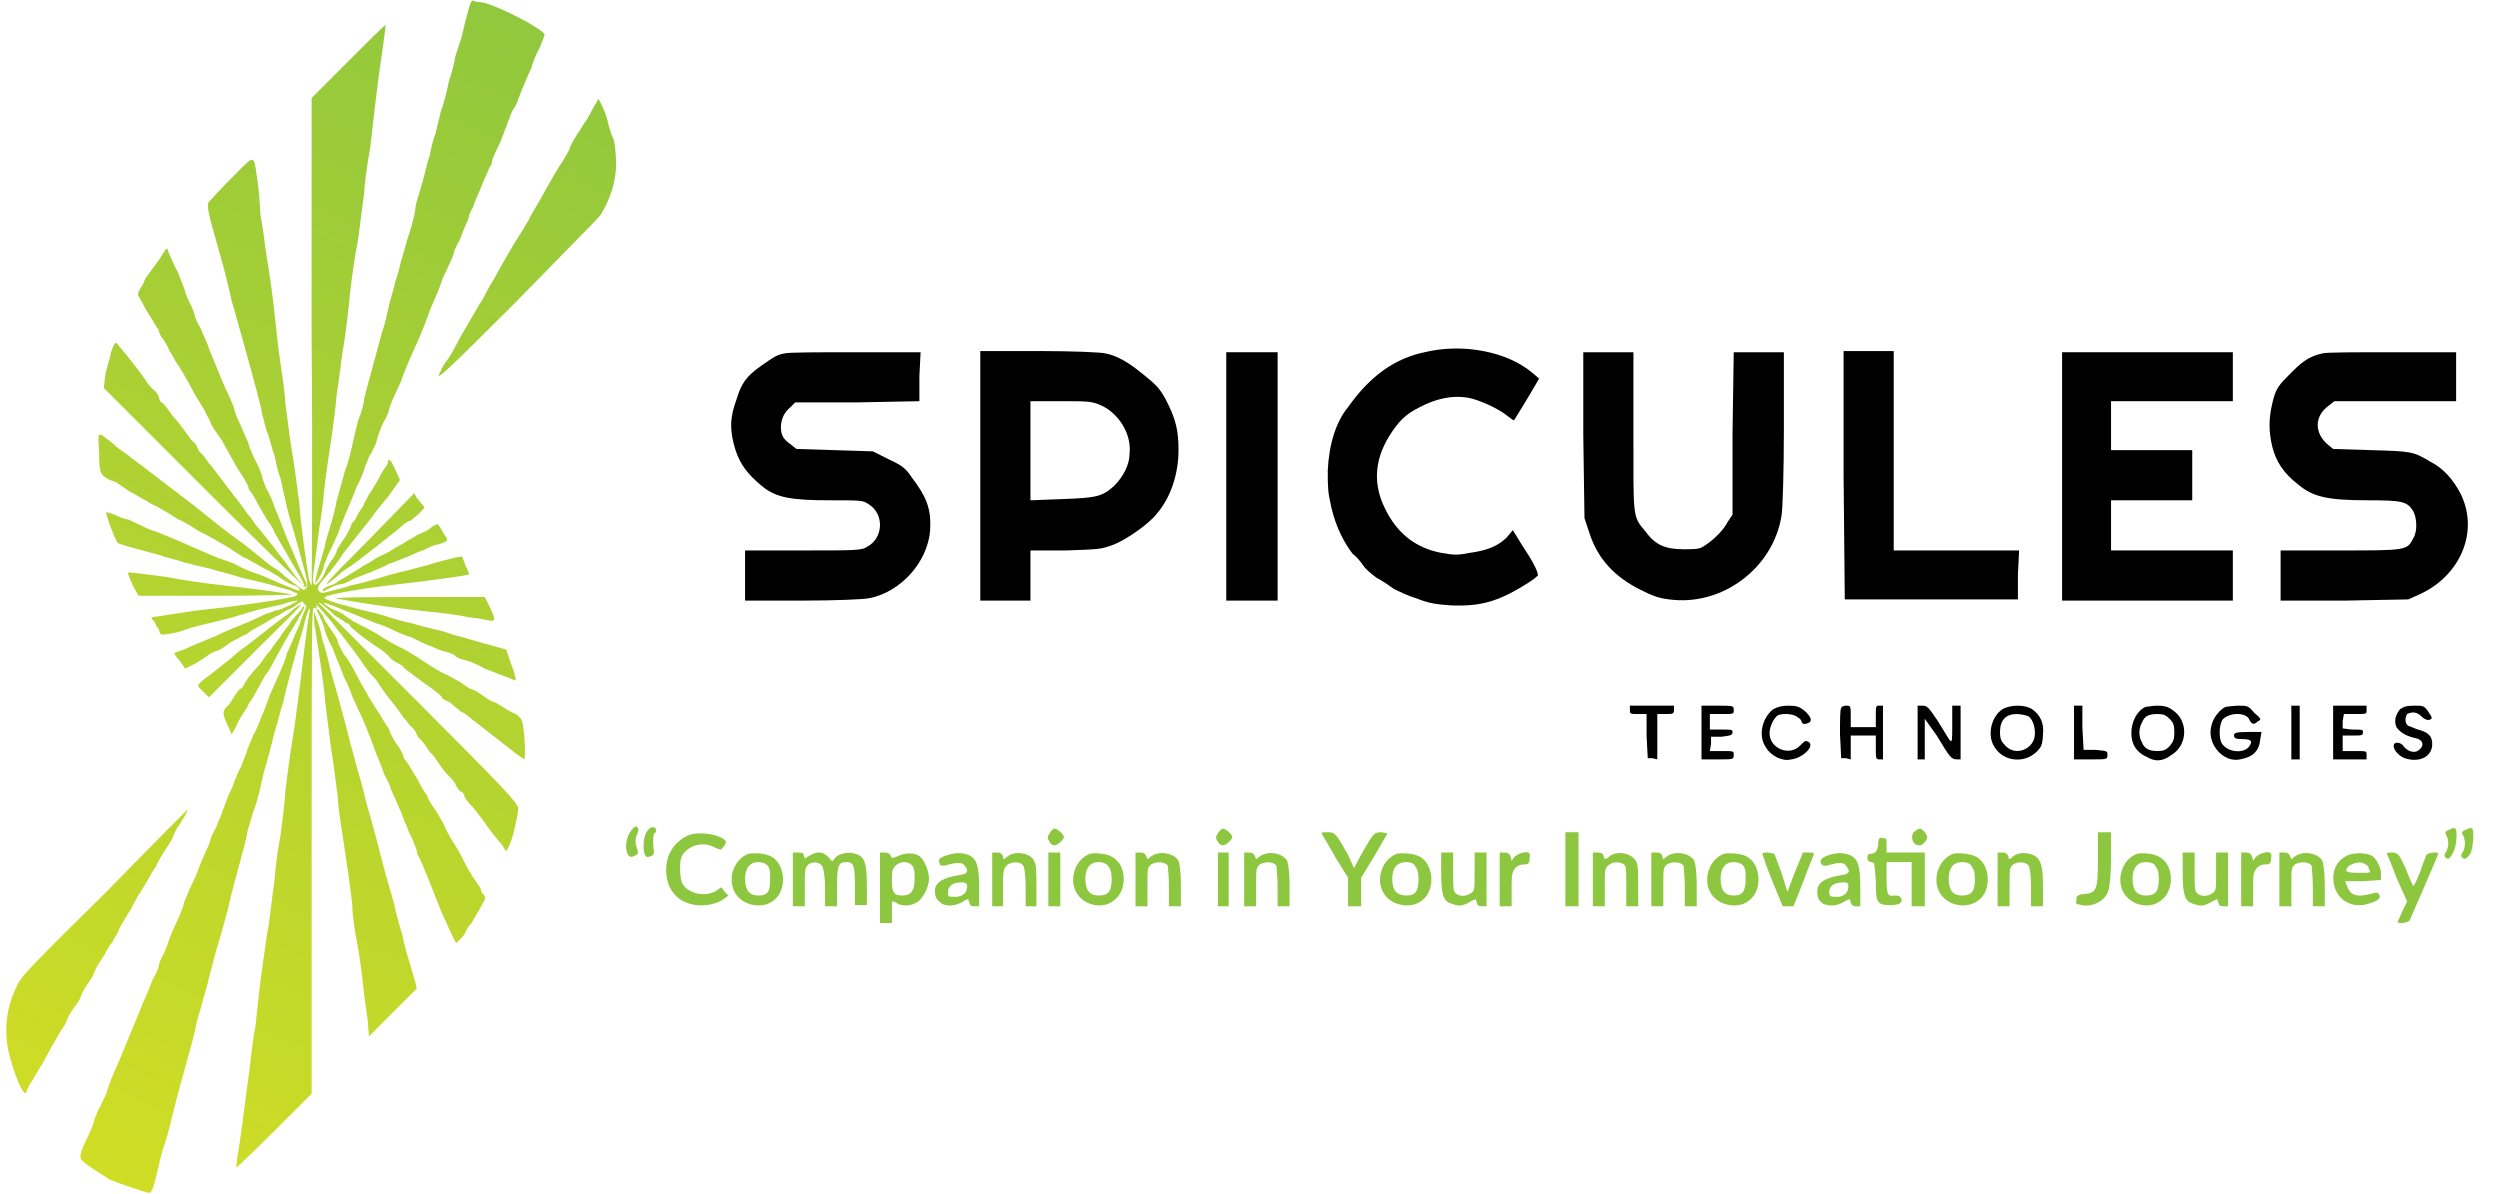 <svg width="134" height="64" viewBox="0 0 134 64" fill="none" xmlns="http://www.w3.org/2000/svg">
<path d="M76.352 18.88C74.816 19.2 73.472 20.096 72.256 21.824C71.616 22.592 71.232 23.808 71.168 25.216C71.168 26.112 71.168 26.368 71.36 27.2C71.616 28.288 72.064 29.12 72.512 29.696C72.704 29.824 72.96 30.144 73.088 30.336C73.216 30.528 73.536 30.784 73.792 30.976C74.048 31.104 74.432 31.36 74.688 31.552C74.944 31.68 75.456 31.936 75.904 32.064C76.544 32.32 76.864 32.384 77.76 32.448C79.36 32.512 80.32 32.256 81.92 31.232C82.24 31.04 82.432 30.848 82.432 30.848C82.432 30.592 82.112 30.016 81.6 29.248L81.088 28.416L80.768 28.8C80.32 29.248 79.744 29.504 78.784 29.632C78.144 29.76 77.952 29.76 77.248 29.632C75.883 29.376 74.88 28.587 74.24 27.264C73.6 25.984 73.664 24.704 74.432 23.424C74.944 22.592 75.328 22.208 76.096 21.824C76.992 21.355 77.845 21.184 78.656 21.312C79.36 21.44 80.384 21.952 80.768 22.272C80.96 22.4 81.088 22.528 81.152 22.528C81.28 22.336 81.984 21.184 82.24 20.736L82.496 20.288L82.112 19.968C80.832 18.88 78.464 18.368 76.352 18.88Z" fill="black"/>
<path d="M42.048 18.944C41.664 19.008 41.472 19.136 40.832 19.584C40 20.16 39.744 20.544 39.488 21.376C39.104 22.4 39.104 23.104 39.424 24.128C39.68 24.896 40.064 25.408 40.832 26.048C41.6 26.688 42.432 26.816 44.544 26.816C46.08 26.816 46.272 26.816 46.528 27.008C47.424 27.52 47.36 28.864 46.464 29.312C46.208 29.504 45.824 29.504 43.008 29.504H39.936V30.848V32.192H43.008C44.736 32.192 46.272 32.128 46.592 32.064C48.256 31.744 49.728 30.144 49.856 28.416C49.92 27.264 49.664 26.624 48.832 25.536C48.576 25.152 48.384 24.96 47.68 24.64L46.784 24.192L44.736 24.128L42.688 24.064L42.368 23.808C41.984 23.552 41.856 23.296 41.856 22.912C41.856 22.464 42.048 22.08 42.368 21.824L42.624 21.568H45.952L49.28 21.504V20.16L49.344 18.88H45.824C43.968 18.88 42.24 18.88 42.048 18.944Z" fill="black"/>
<path fill-rule="evenodd" clip-rule="evenodd" d="M52.544 18.816H55.68C57.472 18.816 59.008 18.88 59.264 18.944C59.904 19.072 60.544 19.456 61.312 20.096C61.952 20.608 62.144 20.8 62.464 21.376C63.04 22.464 63.168 23.104 63.168 24.128C63.168 25.344 62.784 26.624 62.016 27.52C61.632 28.032 60.48 28.864 59.712 29.184C59.008 29.44 59.008 29.44 57.152 29.504H55.232V32.192H52.544V18.816ZM56.832 21.504H55.232V26.816L56.896 26.752C58.752 26.688 59.072 26.624 59.712 26.048C60.224 25.536 60.544 24.896 60.544 24.32C60.672 23.232 59.904 22.08 58.944 21.696C58.496 21.504 58.24 21.504 56.832 21.504Z" fill="black"/>
<path d="M65.728 25.536V32.192H67.072H68.48V25.536V18.88H67.072H65.728V25.536Z" fill="black"/>
<path d="M84.864 23.296L84.928 27.776L85.184 28.544C85.632 29.952 86.528 30.912 87.936 31.616C88.576 31.936 88.896 32.064 89.472 32.128C92.288 32.512 95.04 30.464 95.488 27.648C95.552 27.328 95.616 25.28 95.616 22.976V18.88H94.272H92.928L92.864 23.232V27.584L92.608 27.968C92.352 28.48 91.712 29.056 91.264 29.312C91.072 29.44 90.752 29.44 90.24 29.44C89.216 29.44 88.704 29.184 88.192 28.48C87.488 27.648 87.552 27.776 87.552 23.04V18.88H86.208H84.864V23.296Z" fill="black"/>
<path d="M98.816 25.472L98.88 32.128H103.488H108.16V30.784L108.224 29.504H104.832H101.504V24.192V18.816H100.16H98.816V25.472Z" fill="black"/>
<path d="M110.528 25.536V32.192H115.136H119.68V30.848V29.504H116.416H113.152V28.16V26.816H115.328H117.504V25.472V24.128H115.328H113.152V22.848V21.504H116.416H119.68V20.16V18.88H115.136H110.528V25.536Z" fill="black"/>
<path d="M124.48 18.944C123.904 19.072 123.52 19.264 122.88 19.904C122.112 20.672 121.984 20.8 121.792 21.632C121.6 22.464 121.6 23.104 121.792 23.936C121.984 24.704 122.368 25.344 123.2 25.984C123.968 26.624 124.736 26.816 126.912 26.816C128.768 26.816 129.024 26.88 129.344 27.392C129.536 27.712 129.6 28.48 129.344 28.864C129.024 29.504 128.96 29.504 125.44 29.504H122.24V30.848V32.192H125.696L129.088 32.128L129.792 31.808C131.904 30.784 132.864 28.48 131.904 26.496C131.52 25.728 130.944 25.088 130.304 24.768C129.344 24.192 129.28 24.192 127.104 24.128L125.056 24.064L124.672 23.744C124.032 23.104 124.096 22.272 124.8 21.76L125.12 21.504H128.384H131.648V20.16V18.88H128.192C126.272 18.88 124.608 18.88 124.48 18.944Z" fill="black"/>
<path d="M87.36 38.016C87.36 38.272 87.36 38.272 87.808 38.272H88.256V39.424L88.32 40.64H88.576L88.832 40.704V39.488V38.272H89.28C89.664 38.272 89.728 38.272 89.728 38.016V37.824H88.512H87.36V38.016Z" fill="black"/>
<path d="M91.2 39.232V40.704H92.096C92.928 40.704 92.928 40.704 92.928 40.448C92.928 40.256 92.928 40.256 92.288 40.256H91.648L91.712 39.872V39.488H92.288C92.736 39.424 92.864 39.424 92.864 39.232C92.864 39.104 92.8 39.104 92.224 39.104H91.648V38.656V38.272H92.288C92.928 38.272 92.928 38.272 92.928 38.08C92.928 37.824 92.928 37.824 92.096 37.824H91.2V39.232Z" fill="black"/>
<path d="M95.04 38.016C94.464 38.464 94.208 39.424 94.656 40.064C94.912 40.512 95.552 40.832 96 40.704C96.64 40.64 97.344 39.936 96.896 39.744C96.768 39.68 96.704 39.744 96.512 39.936C95.936 40.576 94.848 40.128 94.848 39.296C94.848 38.912 95.104 38.464 95.296 38.336C95.616 38.208 96.192 38.272 96.384 38.464C96.512 38.528 96.576 38.656 96.576 38.72C96.619 38.806 96.704 38.827 96.832 38.784C97.173 38.699 97.131 38.464 96.704 38.08C96.448 37.888 96.32 37.824 95.872 37.824C95.488 37.824 95.296 37.888 95.04 38.016Z" fill="black"/>
<path d="M98.688 37.952C98.624 38.016 98.624 38.656 98.624 39.36L98.688 40.64H98.944L99.2 40.704V40.064V39.424H99.84H100.544V40.064C100.544 40.64 100.544 40.704 100.736 40.704H100.928V39.232V37.824H100.736C100.544 37.824 100.544 37.824 100.544 38.4V38.976H99.84H99.2V38.4C99.2 37.824 99.2 37.824 98.944 37.824C98.816 37.824 98.688 37.888 98.688 37.952Z" fill="black"/>
<path d="M102.784 39.232V40.704H102.976H103.168V39.616V38.528L103.808 39.424C104.512 40.576 104.576 40.704 104.896 40.704H105.088V39.232V37.824H104.832H104.64V38.848C104.64 39.68 104.64 39.808 104.512 39.68C104.448 39.616 104.192 39.168 103.872 38.656C103.36 37.888 103.296 37.824 103.04 37.824H102.784V39.232Z" fill="black"/>
<path fill-rule="evenodd" clip-rule="evenodd" d="M108.928 38.016C109.376 38.336 109.568 38.784 109.504 39.36C109.504 39.68 109.44 40 109.312 40.128C108.672 40.96 107.392 40.896 106.88 40C106.496 39.36 106.752 38.4 107.328 38.016C107.776 37.76 108.544 37.76 108.928 38.016ZM108.096 38.272C107.52 38.272 107.2 38.592 107.2 39.232C107.2 39.616 107.264 39.744 107.52 40C108.032 40.512 108.928 40.192 109.056 39.488C109.12 39.104 108.992 38.592 108.736 38.4C108.608 38.336 108.288 38.272 108.096 38.272Z" fill="black"/>
<path d="M111.168 39.232V40.704H112.064C112.96 40.704 112.96 40.704 112.96 40.448C112.96 40.256 112.96 40.256 112.32 40.192H111.68L111.616 38.976V37.824H111.424H111.168V39.232Z" fill="black"/>
<path fill-rule="evenodd" clip-rule="evenodd" d="M115.648 37.824C116.032 37.824 116.224 37.888 116.48 38.08C117.312 38.656 117.248 39.936 116.416 40.448C115.904 40.832 115.52 40.832 115.072 40.576C114.496 40.32 114.24 39.872 114.24 39.296C114.24 38.656 114.56 38.08 115.008 37.888C115.072 37.888 115.392 37.824 115.648 37.824ZM115.648 38.272C115.136 38.272 114.944 38.4 114.816 38.72C114.624 39.04 114.624 39.488 114.816 39.808C114.944 40.128 115.2 40.256 115.648 40.256C115.968 40.256 116.096 40.192 116.288 40C116.48 39.744 116.544 39.68 116.544 39.232C116.544 38.848 116.48 38.72 116.288 38.528C116.096 38.336 115.968 38.272 115.648 38.272Z" fill="black"/>
<path d="M119.296 37.888C118.976 38.016 118.592 38.528 118.528 38.912C118.272 39.872 119.168 40.896 120.064 40.704C120.768 40.576 121.088 40.256 121.152 39.616L121.216 39.232H120.512C119.808 39.232 119.744 39.296 119.744 39.424C119.744 39.552 119.808 39.616 120.192 39.616C120.704 39.616 120.768 39.744 120.512 40.064C120.128 40.448 119.232 40.256 119.04 39.744C118.912 39.36 118.976 38.72 119.168 38.528C119.616 38.144 120.448 38.208 120.576 38.592C120.704 38.848 120.832 38.848 121.024 38.656C121.216 38.592 121.216 38.528 120.832 38.208C120.512 37.824 120.448 37.824 120 37.824C119.68 37.824 119.36 37.888 119.296 37.888Z" fill="black"/>
<path d="M122.816 39.232V40.704H123.008H123.264V39.232V37.824H123.008H122.816V39.232Z" fill="black"/>
<path d="M125.056 39.232V40.704H125.952H126.848V40.448C126.848 40.256 126.848 40.256 126.208 40.256H125.568V39.808V39.424H126.144C126.592 39.424 126.656 39.424 126.656 39.232C126.656 39.104 126.592 39.104 126.144 39.104C125.888 39.104 125.632 39.04 125.568 39.04C125.568 39.04 125.568 38.848 125.568 38.656L125.632 38.272H126.208C126.848 38.272 126.848 38.272 126.848 38.08V37.824H125.952H125.056V39.232Z" fill="black"/>
<path d="M128.64 38.016C128.384 38.336 128.32 38.656 128.448 38.976C128.64 39.232 128.896 39.424 129.408 39.552C129.856 39.616 129.984 39.936 129.664 40.192C129.472 40.384 129.088 40.32 128.832 40C128.768 39.872 128.576 39.808 128.512 39.808C128.064 39.808 128.384 40.448 128.896 40.64C129.664 40.896 130.368 40.576 130.368 39.872C130.368 39.424 130.112 39.232 129.6 39.104C129.408 39.04 129.152 38.912 129.088 38.912C128.896 38.784 128.896 38.464 129.024 38.272C129.28 38.144 129.536 38.144 129.792 38.4C129.92 38.528 130.048 38.592 130.176 38.592C130.432 38.528 130.368 38.464 130.112 38.08C129.92 37.824 129.856 37.824 129.408 37.824C128.96 37.824 128.832 37.888 128.64 38.016Z" fill="black"/>
<path fill-rule="evenodd" clip-rule="evenodd" d="M25.024 0.832C24.973 1.011 24.922 1.231 24.87 1.451C24.794 1.782 24.717 2.112 24.64 2.304C24.512 2.688 24.384 3.072 24.384 3.136C24.384 3.2 24.256 3.776 24.064 4.352C23.936 4.992 23.744 5.696 23.616 6.016C23.584 6.176 23.536 6.368 23.488 6.56L23.488 6.56L23.488 6.56L23.488 6.56L23.488 6.56L23.488 6.56C23.44 6.752 23.392 6.944 23.36 7.104C23.232 7.424 23.104 7.936 23.04 8.32C22.96 8.52 22.88 8.845 22.8 9.17C22.752 9.365 22.704 9.56 22.656 9.728C22.613 9.877 22.563 10.041 22.514 10.204C22.414 10.531 22.315 10.858 22.272 11.072C22.272 11.366 22.11 11.93 21.984 12.367L21.984 12.367L21.952 12.48C21.85 12.752 21.766 13.06 21.69 13.337L21.69 13.337C21.624 13.582 21.564 13.802 21.504 13.952C21.44 14.272 21.312 14.784 21.184 15.104C21.148 15.319 21.072 15.573 21.001 15.812L21.001 15.812L21.001 15.812L21.001 15.812L21.001 15.812L21.001 15.812C20.945 16 20.892 16.179 20.864 16.32C20.848 16.382 20.829 16.47 20.806 16.575L20.806 16.575C20.734 16.905 20.625 17.404 20.48 17.792C20.265 18.598 20.072 19.303 19.917 19.873L19.916 19.875L19.916 19.875L19.916 19.875C19.701 20.661 19.557 21.19 19.52 21.376C19.52 21.568 19.392 22.08 19.2 22.528C19.115 22.826 19.029 23.21 18.963 23.509C18.93 23.659 18.901 23.787 18.88 23.872C18.868 23.92 18.854 23.981 18.837 24.052L18.837 24.052C18.766 24.361 18.652 24.852 18.496 25.216C18.45 25.377 18.396 25.579 18.339 25.789L18.339 25.789L18.339 25.79C18.238 26.166 18.13 26.57 18.048 26.816C17.991 27.216 17.832 27.769 17.707 28.201L17.664 28.352C17.536 28.736 17.408 29.184 17.408 29.312C17.344 29.504 17.216 29.952 17.088 30.4L17.088 30.4C16.96 30.784 16.896 31.168 16.896 31.232C16.896 31.36 17.344 30.592 17.344 30.4C17.344 30.336 17.472 30.016 17.6 29.696C17.723 29.491 17.845 29.209 17.951 28.964L17.951 28.964L17.951 28.964L17.951 28.964L17.951 28.964C18.011 28.826 18.066 28.7 18.112 28.608C18.256 28.176 18.481 27.642 18.696 27.133C18.863 26.737 19.024 26.356 19.136 26.048C19.328 25.728 19.52 25.216 19.584 24.96C19.643 24.841 19.689 24.722 19.727 24.622C19.771 24.507 19.806 24.418 19.84 24.384C19.881 24.343 19.949 24.195 20.027 24.026L20.027 24.026C20.069 23.933 20.114 23.834 20.16 23.744C20.224 23.424 20.416 22.912 20.544 22.656C20.736 22.336 20.864 22.016 20.864 21.888C20.928 21.696 21.056 21.376 21.184 21.12C21.235 20.993 21.296 20.866 21.354 20.743L21.355 20.743C21.444 20.556 21.529 20.378 21.568 20.224C21.611 20.096 21.71 19.854 21.81 19.612C21.859 19.491 21.909 19.37 21.952 19.264C22.004 19.146 22.059 19.026 22.117 18.9L22.117 18.898L22.117 18.898L22.118 18.898C22.344 18.402 22.62 17.799 22.976 16.832C23.017 16.666 23.139 16.393 23.255 16.134C23.318 15.993 23.379 15.857 23.424 15.744L23.424 15.744C23.552 15.424 23.68 15.104 23.68 15.04C23.68 15.008 23.728 14.912 23.792 14.784L23.792 14.784C23.856 14.656 23.936 14.496 24 14.336C24.192 13.952 24.32 13.632 24.32 13.568C24.32 13.504 24.448 13.184 24.64 12.864C24.67 12.788 24.704 12.702 24.739 12.611L24.739 12.611C24.855 12.316 24.99 11.971 25.088 11.776C25.152 11.456 25.28 11.2 25.344 11.136C25.344 11.072 25.536 10.624 25.728 10.176L25.728 10.176L25.728 10.176L25.728 10.176L25.728 10.176L25.728 10.176C25.836 9.887 25.965 9.598 26.068 9.367L26.068 9.367C26.148 9.188 26.212 9.044 26.24 8.96C26.368 8.832 26.368 8.704 26.368 8.64C26.368 8.576 26.56 8.128 26.816 7.616C26.889 7.42 26.963 7.234 27.025 7.075C27.127 6.818 27.2 6.631 27.2 6.592L27.456 5.952C27.648 5.696 27.776 5.376 27.776 5.312L28.032 4.672C28.16 4.352 28.352 3.904 28.48 3.648C28.544 3.392 28.736 2.88 28.928 2.56C29.056 2.24 29.184 1.92 29.184 1.856C29.184 1.6 26.752 0.32 25.856 0.128C25.734 0.128 25.612 0.102 25.523 0.083C25.472 0.072 25.431 0.064 25.408 0.064C25.28 -0.064 25.216 0.128 25.024 0.832ZM18.688 3.264L16.704 5.248V18.304C16.768 25.472 16.704 31.36 16.704 31.36C16.664 31.36 16.649 31.311 16.628 31.243L16.628 31.243C16.616 31.202 16.6 31.153 16.576 31.104C16.448 30.464 16.064 27.712 16.064 27.136C16.041 26.995 16.009 26.743 15.968 26.424L15.968 26.424L15.968 26.424C15.898 25.87 15.802 25.114 15.68 24.384C15.558 23.654 15.462 22.897 15.392 22.344C15.351 22.024 15.319 21.772 15.296 21.632C15.296 21.312 15.168 20.352 15.04 19.52C14.912 18.688 14.784 17.472 14.72 16.832C14.592 15.68 14.528 15.232 14.208 13.184C14.144 12.608 14.016 11.776 13.952 11.456C13.952 11.136 13.888 10.368 13.824 9.856C13.796 9.67 13.773 9.506 13.752 9.361C13.684 8.867 13.648 8.609 13.535 8.57C13.412 8.527 13.198 8.744 12.749 9.199C12.65 9.3 12.54 9.412 12.416 9.536C11.93 10.022 11.517 10.471 11.319 10.687L11.319 10.687C11.257 10.755 11.215 10.8 11.2 10.816C11.072 10.944 11.136 11.392 11.648 13.12C11.691 13.275 11.732 13.421 11.771 13.561L11.771 13.561C12.021 14.455 12.194 15.076 12.416 16.128C12.485 16.336 12.573 16.656 12.67 17.008C12.752 17.306 12.84 17.626 12.928 17.92C13.653 20.523 14.016 21.888 14.016 22.016C14.016 22.055 14.065 22.242 14.132 22.499L14.132 22.499C14.174 22.658 14.223 22.844 14.272 23.04C14.381 23.294 14.47 23.611 14.549 23.895C14.609 24.112 14.665 24.31 14.72 24.448C14.784 24.768 14.912 25.344 15.04 25.664C15.104 25.984 15.232 26.56 15.296 26.816C15.36 27.136 15.552 27.904 15.744 28.48C15.823 28.762 15.894 29.017 15.959 29.247C16.522 31.259 16.556 31.38 16.384 31.552L16.371 31.565C16.349 31.587 16.332 31.604 16.312 31.612C16.248 31.634 16.151 31.56 15.746 31.252L15.745 31.252C15.625 31.16 15.478 31.048 15.296 30.912C15.104 30.72 14.784 30.464 14.528 30.336C14.322 30.176 14.076 29.975 13.829 29.774C13.385 29.413 12.942 29.051 12.736 28.928C12.672 28.864 12.576 28.8 12.48 28.736C12.384 28.672 12.288 28.608 12.224 28.544C11.968 28.352 11.392 27.904 10.368 27.072C10.228 26.96 10.075 26.847 9.937 26.746L9.937 26.746C9.76 26.616 9.608 26.504 9.536 26.432C9.344 26.304 8.768 25.856 8.192 25.408C7.937 25.209 7.668 25.01 7.438 24.84C7.149 24.625 6.919 24.455 6.848 24.384C6.656 24.256 6.272 24 6.016 23.744C5.942 23.687 5.875 23.634 5.814 23.587C5.544 23.376 5.403 23.265 5.335 23.3C5.26 23.337 5.272 23.549 5.297 23.993C5.302 24.073 5.307 24.16 5.312 24.256C5.312 25.344 5.376 25.472 5.888 25.728C6.08 25.792 6.272 25.856 6.336 25.92C6.368 25.952 6.464 26.016 6.584 26.096L6.584 26.096L6.584 26.096C6.704 26.176 6.848 26.272 6.976 26.368C7.145 26.436 7.315 26.539 7.465 26.631C7.599 26.713 7.718 26.786 7.808 26.816C8 26.944 8.192 27.072 8.256 27.072C8.256 27.072 8.512 27.2 8.832 27.392L8.832 27.392C9.152 27.584 9.472 27.776 9.536 27.84C9.619 27.84 9.755 27.92 9.91 28.011C9.995 28.061 10.085 28.114 10.176 28.16C10.368 28.288 10.752 28.544 10.944 28.608C11.776 29.056 12.416 29.44 12.672 29.632C12.8 29.696 12.992 29.824 13.056 29.888C13.139 29.888 13.275 29.968 13.43 30.059L13.43 30.059C13.515 30.109 13.605 30.163 13.696 30.208C14.016 30.4 14.272 30.528 14.272 30.528C14.306 30.528 14.396 30.583 14.51 30.654C14.61 30.715 14.729 30.788 14.848 30.848C15.104 31.04 15.488 31.296 15.744 31.36C15.936 31.424 16.064 31.552 16.064 31.616C16.064 31.659 16 31.659 15.872 31.616C15.776 31.584 15.664 31.536 15.552 31.488C15.44 31.44 15.328 31.392 15.232 31.36C15.128 31.325 14.968 31.253 14.792 31.174L14.792 31.174L14.792 31.174C14.643 31.107 14.483 31.035 14.336 30.976C14.08 30.848 13.697 30.72 13.505 30.656L13.505 30.656L13.505 30.656L13.504 30.656L13.504 30.656L13.504 30.656L13.504 30.656L13.504 30.656L13.504 30.656L13.504 30.656L13.504 30.656C13.312 30.592 12.864 30.4 12.544 30.208C12.16 30.08 11.84 29.952 11.84 29.952C11.776 29.952 11.456 29.824 9.28 28.864C9.024 28.768 8.8 28.672 8.632 28.6C8.464 28.528 8.352 28.48 8.32 28.48C8.256 28.48 7.936 28.352 7.552 28.16C7.392 28.096 7.232 28.016 7.104 27.952L7.104 27.952C6.976 27.888 6.88 27.84 6.848 27.84C6.784 27.84 6.528 27.776 6.272 27.648C6.016 27.52 5.76 27.456 5.696 27.456C5.632 27.52 6.208 29.056 6.336 29.12C6.464 29.184 7.616 29.504 8.576 29.76C8.736 29.824 8.976 29.888 9.216 29.952C9.456 30.016 9.696 30.08 9.856 30.144C9.991 30.171 10.183 30.221 10.389 30.274L10.389 30.274L10.389 30.274C10.671 30.347 10.978 30.427 11.2 30.464C11.373 30.521 11.636 30.592 11.925 30.669C12.28 30.764 12.675 30.87 12.992 30.976C13.568 31.104 14.4 31.296 14.784 31.424C14.92 31.469 15.064 31.506 15.199 31.541C15.445 31.605 15.661 31.661 15.744 31.744C16 31.808 16 31.808 15.872 31.936C15.68 32.064 12.608 32.512 11.264 32.64C10.724 32.685 9.425 32.888 8.679 33.005C8.364 33.054 8.147 33.088 8.128 33.088C8.128 33.152 8.128 33.216 8.256 33.28C8.271 33.31 8.286 33.344 8.302 33.38C8.354 33.495 8.414 33.63 8.512 33.728C8.576 34.048 8.64 34.048 8.96 33.984C9.152 33.984 9.728 33.856 10.176 33.664C10.498 33.572 10.887 33.48 11.175 33.411C11.287 33.385 11.384 33.362 11.456 33.344C11.511 33.33 11.581 33.313 11.661 33.294C11.951 33.225 12.371 33.124 12.672 33.024C12.821 32.981 12.985 32.931 13.148 32.882L13.149 32.882L13.149 32.882C13.476 32.782 13.803 32.682 14.016 32.64C14.176 32.608 14.384 32.56 14.592 32.512L14.592 32.512C14.8 32.464 15.008 32.416 15.168 32.384C15.488 32.256 15.872 32.192 15.936 32.192C16.064 32.192 15.04 32.704 14.848 32.704C14.819 32.704 14.749 32.731 14.658 32.766L14.658 32.766C14.55 32.807 14.411 32.861 14.272 32.896C14.144 32.96 13.968 33.04 13.792 33.12L13.792 33.12L13.792 33.12L13.792 33.12C13.616 33.2 13.44 33.28 13.312 33.344C13.273 33.36 13.225 33.378 13.171 33.4C12.79 33.551 12.081 33.831 11.52 34.112C10.88 34.368 10.112 34.688 9.856 34.816C9.6 34.88 9.344 35.008 9.344 35.008C9.344 35.072 9.472 35.264 9.664 35.456L9.92 35.84L10.56 35.52C10.73 35.418 10.9 35.298 11.041 35.198C11.166 35.11 11.268 35.038 11.328 35.008C11.456 34.944 11.584 34.88 11.648 34.88C11.712 34.88 12.032 34.688 12.352 34.432C12.736 34.24 13.056 34.048 13.056 34.048C13.12 34.048 13.248 33.984 13.312 33.92C13.376 33.856 13.696 33.664 13.952 33.536C14.053 33.485 14.184 33.405 14.326 33.318C14.542 33.185 14.782 33.037 14.976 32.96C15.232 32.768 15.488 32.64 15.552 32.64C15.552 32.64 15.808 32.512 15.936 32.384C16.032 32.32 16.128 32.272 16.192 32.24C16.21 32.231 16.225 32.223 16.237 32.217C16.209 32.273 16.264 32.328 16.32 32.384C16.448 32.448 16.448 32.512 16.32 32.768C16.256 32.896 16.128 33.216 16.064 33.472C15.936 33.728 15.744 34.176 15.616 34.496C15.488 34.752 15.36 35.072 15.36 35.072C15.36 35.2 15.168 35.712 14.464 37.248C14.336 37.632 14.144 38.144 14.016 38.4C13.952 38.592 13.76 39.104 13.568 39.424L13.568 39.424C13.44 39.744 13.312 40.064 13.248 40.192C13.248 40.266 13.183 40.427 13.104 40.624C13.046 40.766 12.982 40.927 12.928 41.088C12.795 41.31 12.692 41.563 12.621 41.739L12.621 41.739C12.589 41.818 12.564 41.881 12.544 41.92C12.544 41.998 12.473 42.148 12.388 42.325C12.334 42.438 12.274 42.563 12.224 42.688C12.168 42.828 12.112 42.98 12.061 43.117L12.061 43.118L12.061 43.118L12.061 43.118L12.061 43.118L12.061 43.119L12.061 43.119C11.996 43.295 11.94 43.448 11.904 43.52C11.904 43.588 11.849 43.712 11.778 43.871C11.717 44.009 11.643 44.173 11.584 44.352C11.392 44.672 11.264 44.992 11.264 45.056C11.264 45.12 11.136 45.44 10.944 45.824C10.901 45.931 10.851 46.051 10.802 46.172C10.702 46.414 10.603 46.656 10.56 46.784C10.496 46.976 10.304 47.36 10.176 47.616C10.048 47.936 9.92 48.256 9.856 48.384C9.856 48.528 9.748 48.78 9.64 49.032L9.64 49.032C9.604 49.116 9.568 49.2 9.536 49.28C9.344 49.664 9.152 50.112 9.088 50.304C9.024 50.496 8.896 50.88 8.768 51.136C8.576 51.456 8.512 51.712 8.512 51.776C8.512 51.84 8.384 52.16 8.192 52.48C8.162 52.555 8.128 52.642 8.092 52.733C7.977 53.027 7.842 53.372 7.744 53.568C7.627 53.861 7.483 54.207 7.294 54.662C7.07 55.202 6.782 55.894 6.4 56.832C6.08 57.536 5.76 58.304 5.696 58.624C5.655 58.705 5.609 58.805 5.559 58.91C5.453 59.138 5.335 59.389 5.248 59.52C5.22 59.604 5.18 59.7 5.143 59.788C5.096 59.899 5.056 59.996 5.056 60.032C5.056 60.096 4.928 60.48 4.736 60.864C4.224 61.888 4.224 62.08 4.48 62.272C4.658 62.45 5.111 62.738 5.736 63.135L5.737 63.136L5.737 63.136L5.737 63.136L5.888 63.232C6.208 63.36 7.808 63.936 8 63.936C8.128 63.936 8.256 63.616 8.512 62.464C8.576 62.144 8.704 61.632 8.832 61.312C8.96 60.928 9.088 60.416 9.152 60.16C9.195 59.947 9.294 59.562 9.394 59.178C9.444 58.986 9.493 58.794 9.536 58.624C9.642 58.239 9.743 57.876 9.836 57.539L9.836 57.539C10.194 56.252 10.445 55.344 10.496 55.04C10.496 54.925 10.565 54.694 10.648 54.418C10.703 54.233 10.765 54.029 10.816 53.824C10.841 53.738 10.868 53.644 10.896 53.547C11.013 53.141 11.148 52.674 11.2 52.416C11.226 52.31 11.275 52.127 11.332 51.913L11.332 51.913L11.332 51.912L11.332 51.912C11.412 51.609 11.509 51.244 11.584 50.944C11.753 50.438 11.971 49.635 12.152 48.97L12.152 48.97L12.224 48.704C12.34 48.125 12.613 47.127 12.806 46.421L12.864 46.208C13.056 45.504 13.248 44.8 13.248 44.608C13.312 44.416 13.44 43.968 13.568 43.52L13.568 43.52C13.736 43.129 13.854 42.64 13.925 42.352C13.935 42.31 13.944 42.272 13.952 42.24C14.016 41.92 14.144 41.344 14.272 40.96C14.4 40.512 14.592 39.744 14.72 39.232C14.814 38.95 14.892 38.654 14.963 38.386C15.037 38.107 15.102 37.859 15.168 37.696C15.296 37.056 15.872 34.88 16.256 33.664C16.448 32.768 16.704 32.256 16.576 32.896C16.448 33.6 16.128 36.288 16.064 36.864C16.041 37.004 16.009 37.256 15.968 37.576L15.968 37.576L15.968 37.576L15.968 37.576C15.898 38.129 15.802 38.886 15.68 39.616C15.558 40.346 15.462 41.102 15.392 41.656C15.351 41.975 15.319 42.227 15.296 42.368C15.296 42.688 15.168 43.776 15.04 44.736C14.848 45.76 14.72 46.848 14.72 47.168C14.681 47.401 14.618 47.896 14.546 48.463L14.546 48.463L14.546 48.464C14.5 48.829 14.45 49.224 14.4 49.6C14.289 50.153 14.2 50.834 14.119 51.447C14.06 51.897 14.006 52.31 13.952 52.608C13.92 52.928 13.872 53.36 13.824 53.792C13.776 54.224 13.728 54.656 13.696 54.976C13.568 55.616 13.44 56.704 13.376 57.344C13.285 57.95 13.208 58.542 13.126 59.182L13.126 59.182L13.126 59.182L13.126 59.182L13.126 59.182L13.126 59.183L13.126 59.183L13.126 59.183L13.126 59.183C13.034 59.892 12.935 60.659 12.8 61.568C12.672 62.144 12.672 62.592 12.672 62.592C12.672 62.592 13.632 61.696 14.72 60.608L16.704 58.624V45.568C16.704 33.6 16.704 32.512 16.832 32.576C16.96 32.618 17.003 32.576 16.96 32.448C16.896 32.32 17.088 32.512 17.728 33.28L17.842 33.426L17.842 33.426L17.842 33.426C18.346 34.073 19.338 35.347 19.456 35.584C19.491 35.653 19.563 35.741 19.642 35.838L19.642 35.838L19.642 35.838C19.709 35.92 19.781 36.008 19.84 36.096C19.968 36.224 20.16 36.416 20.224 36.544C20.247 36.567 20.296 36.641 20.363 36.744C20.482 36.925 20.66 37.195 20.864 37.44C21.184 37.824 21.504 38.272 21.632 38.464C21.716 38.548 21.788 38.645 21.853 38.732C21.936 38.843 22.008 38.94 22.08 38.976C22.144 39.04 22.272 39.168 22.336 39.36C22.4 39.488 22.464 39.616 22.528 39.616C22.528 39.616 22.656 39.744 22.784 39.936C22.912 40.128 23.04 40.32 23.104 40.384C23.148 40.384 23.25 40.532 23.372 40.707C23.429 40.789 23.49 40.878 23.552 40.96C23.744 41.28 24 41.536 24.128 41.664C24.192 41.728 24.384 41.92 24.448 42.112C24.512 42.24 24.64 42.432 24.704 42.432C24.768 42.432 24.896 42.56 24.896 42.688C24.896 42.752 25.088 43.008 25.344 43.264C25.402 43.341 25.478 43.436 25.56 43.54L25.561 43.54C25.751 43.779 25.978 44.065 26.112 44.288C26.197 44.395 26.29 44.515 26.382 44.636C26.567 44.878 26.752 45.12 26.88 45.248L27.136 45.632L27.328 45.248C27.52 44.8 27.776 43.648 27.776 43.328C27.776 43.072 27.136 42.368 22.464 37.696L17.088 32.32C17.024 32.192 17.536 32.576 17.984 33.024C18.24 33.152 18.496 33.344 18.56 33.408C18.688 33.408 18.752 33.472 18.752 33.536C18.752 33.6 19.52 34.24 20.416 34.816C20.608 34.944 20.8 35.136 20.864 35.2C20.864 35.264 21.056 35.392 21.248 35.52L21.248 35.52C21.44 35.584 21.632 35.712 21.632 35.776C21.632 35.776 21.76 35.904 21.952 36.032C22.032 36.085 22.113 36.15 22.184 36.208L22.184 36.208C22.282 36.287 22.363 36.352 22.4 36.352C22.464 36.416 22.784 36.672 23.104 36.864C23.152 36.902 23.198 36.939 23.242 36.974C23.495 37.174 23.68 37.321 23.68 37.376C23.68 37.44 23.808 37.504 23.936 37.568C24.128 37.632 24.256 37.76 24.32 37.824C24.346 37.85 24.395 37.888 24.452 37.932C24.532 37.994 24.629 38.069 24.704 38.144C24.896 38.208 25.024 38.336 25.024 38.336C25.054 38.366 25.364 38.606 25.81 38.951L25.811 38.952C26.318 39.345 27.001 39.873 27.648 40.384C27.84 40.512 28.096 40.704 28.096 40.704C28.16 40.704 28.16 39.68 28.032 38.848C27.968 38.528 27.904 38.464 27.648 38.272C27.456 38.208 27.136 38.016 26.944 37.888C26.752 37.76 26.496 37.632 26.496 37.632C26.432 37.632 26.176 37.504 25.92 37.312C25.664 37.12 25.344 36.928 25.216 36.928C25.131 36.885 24.988 36.786 24.846 36.686C24.775 36.636 24.704 36.587 24.64 36.544C24.49 36.469 24.318 36.372 24.176 36.292C24.075 36.235 23.989 36.186 23.936 36.16C23.744 36.096 23.296 35.84 22.912 35.584C22.528 35.328 21.952 34.944 21.568 34.752C21.248 34.624 20.608 34.24 20.224 33.984C19.776 33.728 19.264 33.472 19.008 33.344L19.008 33.344C18.963 33.314 18.91 33.28 18.855 33.244C18.676 33.129 18.466 32.994 18.368 32.896L18.368 32.896C18.24 32.832 17.984 32.704 17.792 32.64C17.664 32.576 17.472 32.448 17.344 32.32C17.28 32.256 17.664 32.384 18.432 32.704C18.806 32.854 19.225 33.025 19.572 33.168L19.573 33.168C19.818 33.269 20.027 33.355 20.16 33.408C20.416 33.472 20.864 33.664 21.12 33.792C21.376 33.92 21.696 34.048 21.888 34.112C21.984 34.112 22.188 34.22 22.392 34.328C22.46 34.364 22.528 34.4 22.592 34.432C22.752 34.496 22.944 34.576 23.136 34.656C23.328 34.736 23.52 34.816 23.68 34.88C24 34.944 24.32 35.072 24.384 35.136C24.384 35.2 24.64 35.328 24.96 35.392C25.216 35.456 25.664 35.648 25.984 35.84L27.648 36.48C27.648 36.416 27.584 36.032 27.392 35.584L27.136 34.816L25.984 34.496C25.759 34.428 25.486 34.353 25.205 34.275L25.204 34.275L25.204 34.275C24.686 34.131 24.14 33.98 23.808 33.856C23.687 33.826 23.549 33.792 23.403 33.756L23.402 33.756L23.402 33.756C22.928 33.641 22.373 33.506 22.08 33.408C21.696 33.344 21.056 33.152 20.672 33.024C20.371 32.923 19.951 32.823 19.661 32.753L19.661 32.753L19.66 32.753C19.581 32.734 19.511 32.718 19.456 32.704C18.88 32.576 17.472 32.192 17.408 32.064C17.216 31.936 18.752 31.616 21.504 31.296C22.656 31.168 25.088 30.848 25.152 30.784C25.152 30.784 25.088 30.592 24.96 30.336L24.768 29.824L24.384 29.888C24.314 29.911 24.183 29.943 24.018 29.984C23.732 30.054 23.341 30.15 22.976 30.272C22.762 30.325 22.526 30.39 22.3 30.452L22.3 30.452L22.3 30.452L22.3 30.452C21.985 30.538 21.69 30.619 21.504 30.656L21.504 30.656L21.504 30.656C21.248 30.72 20.736 30.848 20.352 30.976L20.255 31.004L20.166 31.029L20.163 31.03L20.159 31.031L20.157 31.032C19.733 31.154 19.211 31.305 18.88 31.36C18.496 31.488 17.984 31.616 17.728 31.68L17.728 31.68C17.28 31.808 17.216 31.808 17.088 31.68C16.964 31.494 17.02 31.428 17.661 30.671L17.728 30.592C17.773 30.531 17.826 30.464 17.881 30.392C18.06 30.162 18.27 29.891 18.368 29.696C18.667 29.312 19.157 28.693 19.84 27.84C19.968 27.648 20.416 27.072 20.8 26.624L21.44 25.728L21.184 25.152C20.928 24.64 20.864 24.576 20.8 24.704C20.8 24.832 20.736 24.96 20.672 25.024C20.608 25.088 20.416 25.408 20.224 25.792C20.032 26.112 19.84 26.432 19.776 26.496C19.776 26.524 19.737 26.592 19.683 26.686C19.617 26.802 19.527 26.959 19.456 27.136C19.264 27.392 19.072 27.776 19.008 27.904C18.88 27.968 18.816 28.16 18.816 28.16C18.816 28.224 18.688 28.48 18.496 28.8C18.304 29.056 18.112 29.376 18.048 29.504C18.048 29.632 17.92 29.824 17.792 30.016C17.664 30.144 17.472 30.528 17.344 30.848C17.003 31.402 16.811 31.488 16.768 31.104C16.768 30.972 16.828 30.509 16.907 29.9C16.944 29.622 16.984 29.313 17.024 28.992C17.076 28.574 17.139 28.146 17.195 27.764C17.277 27.208 17.344 26.749 17.344 26.56C17.408 25.92 17.6 24.512 17.792 23.296C17.856 22.848 17.984 21.888 18.048 21.12C18.112 20.768 18.176 20.272 18.24 19.776C18.304 19.28 18.368 18.784 18.432 18.432C18.56 17.664 18.688 16.512 18.752 15.808C18.816 15.168 19.008 13.76 19.2 12.8C19.25 12.424 19.3 12.029 19.346 11.664L19.346 11.663C19.418 11.096 19.481 10.601 19.52 10.368C19.52 10.048 19.648 8.96 19.84 7.936C19.915 7.336 19.99 6.67 20.052 6.119L20.052 6.118C20.096 5.728 20.134 5.396 20.16 5.184L20.16 5.184C20.224 4.672 20.352 3.648 20.48 2.816C20.608 1.984 20.672 1.344 20.672 1.344C20.672 1.28 19.776 2.176 18.688 3.264ZM31.556 6.224C31.636 6.082 31.733 5.91 31.808 5.76C31.936 5.568 32.064 5.312 32.064 5.312C32.128 5.312 32.512 6.144 32.576 6.528C32.64 6.784 32.768 7.232 32.896 7.488C32.96 7.744 33.024 8.32 33.024 8.768C33.024 9.728 32.704 10.688 32.192 11.52C32.073 11.678 31.221 12.545 30.044 13.743L30.044 13.744C29.316 14.484 28.464 15.351 27.584 16.256C23.808 20.032 23.36 20.416 23.552 20.032C23.68 19.712 23.872 19.392 24 19.264C24.128 19.072 24.32 18.752 24.448 18.496C24.645 18.102 24.794 17.853 24.953 17.586C25.053 17.419 25.157 17.245 25.28 17.024L25.28 17.024C25.472 16.704 25.664 16.384 25.728 16.256C25.806 16.177 25.909 15.979 26.035 15.734L26.035 15.734L26.035 15.734C26.115 15.579 26.205 15.405 26.304 15.232C26.462 14.994 26.646 14.658 26.808 14.36C26.907 14.178 26.999 14.01 27.072 13.888C27.13 13.791 27.2 13.671 27.276 13.54L27.276 13.54L27.276 13.539L27.276 13.539C27.452 13.237 27.662 12.876 27.84 12.608C27.975 12.405 28.093 12.202 28.183 12.046L28.183 12.046C28.263 11.908 28.322 11.806 28.352 11.776C28.352 11.712 28.544 11.392 28.736 11.072L28.736 11.072L28.736 11.072C28.928 10.752 29.184 10.304 29.312 10.048C29.365 9.968 29.44 9.834 29.528 9.676C29.652 9.454 29.802 9.185 29.952 8.96C30.208 8.576 30.464 8.128 30.528 8C30.528 7.872 30.72 7.552 30.912 7.232C31 7.114 31.088 6.97 31.17 6.836C31.267 6.677 31.355 6.533 31.424 6.464C31.45 6.411 31.499 6.325 31.556 6.224L31.556 6.224ZM8.704 13.632C8.619 13.803 8.448 14.03 8.306 14.22C8.235 14.315 8.171 14.4 8.128 14.464L8.128 14.464C7.936 14.72 7.744 14.976 7.744 15.04C7.744 15.04 7.68 15.232 7.552 15.424C7.424 15.616 7.36 15.744 7.424 15.872C7.424 15.872 7.616 16.192 7.808 16.576C7.892 16.716 7.989 16.869 8.076 17.007L8.076 17.007L8.076 17.007L8.076 17.007C8.188 17.184 8.284 17.336 8.32 17.408C8.348 17.464 8.388 17.52 8.425 17.571C8.472 17.636 8.512 17.692 8.512 17.728C8.512 17.792 8.576 17.92 8.64 18.048C8.768 18.176 8.96 18.496 9.088 18.816C9.199 18.964 9.289 19.133 9.357 19.262C9.407 19.356 9.445 19.429 9.472 19.456C9.536 19.52 10.112 20.48 10.432 21.12C10.468 21.192 10.564 21.345 10.676 21.521L10.676 21.521C10.763 21.659 10.86 21.812 10.944 21.952C11.014 22.128 11.105 22.286 11.171 22.402L11.171 22.402C11.225 22.496 11.264 22.563 11.264 22.592C11.264 22.592 11.328 22.784 11.456 22.976C11.495 23.034 11.545 23.104 11.6 23.18L11.6 23.18C11.727 23.356 11.879 23.566 11.968 23.744C12.07 23.927 12.159 24.088 12.237 24.23L12.237 24.23L12.238 24.23L12.238 24.23C12.653 24.982 12.787 25.223 13.056 25.6C13.105 25.698 13.154 25.786 13.195 25.862C13.263 25.984 13.312 26.073 13.312 26.112C13.312 26.176 13.376 26.304 13.44 26.368C13.504 26.432 13.696 26.752 13.888 27.136L13.888 27.136C14.08 27.456 14.272 27.776 14.336 27.904C14.4 27.968 14.592 28.224 14.72 28.544C14.946 28.951 15.108 29.231 15.433 29.789C15.568 30.021 15.73 30.3 15.936 30.656C16.197 31.067 16.328 31.368 16.328 31.447C16.294 31.418 16.246 31.375 16.184 31.318C16.167 31.293 16.148 31.264 16.128 31.232C16 31.104 15.808 30.848 15.616 30.592L15.616 30.592C15.488 30.4 15.232 30.016 15.04 29.824C14.784 29.44 13.952 28.416 13.632 28.032C13.568 27.904 13.376 27.648 13.248 27.52C13.184 27.392 12.736 26.816 12.288 26.24C12.118 26.022 11.949 25.795 11.793 25.586C11.537 25.244 11.319 24.951 11.2 24.832C11.072 24.64 10.88 24.384 10.816 24.32C10.688 24.256 10.624 24.128 10.56 23.936C10.496 23.808 10.368 23.68 10.368 23.68C10.304 23.68 10.176 23.488 10.048 23.296C9.954 23.179 9.869 23.061 9.786 22.947C9.642 22.75 9.506 22.562 9.344 22.4C9.304 22.36 9.24 22.272 9.152 22.15L9.152 22.15C9.097 22.074 9.033 21.986 8.96 21.888C8.832 21.696 8.704 21.568 8.64 21.568C8.64 21.568 8.512 21.44 8.512 21.248C8.448 21.12 8.32 20.928 8.192 20.864C8.128 20.8 7.936 20.608 7.872 20.48C7.68 20.16 6.784 19.008 6.336 18.496C6.208 18.304 6.144 18.304 5.952 18.88C5.92 19.072 5.856 19.296 5.792 19.52C5.728 19.744 5.664 19.968 5.632 20.16L5.568 20.8L10.944 26.176C13.472 28.704 15.548 30.735 16.184 31.318C16.28 31.46 16.328 31.495 16.328 31.447C16.36 31.474 16.379 31.488 16.384 31.488C16.448 31.424 16.448 31.296 16.384 31.168C16.348 31.132 16.292 30.995 16.227 30.837C16.176 30.713 16.12 30.576 16.064 30.464C15.936 30.144 15.616 29.376 15.36 28.8C15.269 28.573 15.178 28.338 15.094 28.119C14.939 27.718 14.803 27.365 14.72 27.2C14.656 26.944 14.464 26.496 14.272 26.176C14.144 25.856 14.016 25.536 14.016 25.408C13.996 25.369 13.971 25.306 13.939 25.228C13.867 25.051 13.765 24.798 13.632 24.576C13.592 24.477 13.546 24.372 13.502 24.27C13.403 24.043 13.312 23.832 13.312 23.744C13.248 23.616 13.056 23.168 12.864 22.72L12.864 22.72C12.672 22.336 12.544 21.952 12.544 21.888C12.544 21.849 12.495 21.736 12.428 21.58L12.427 21.579C12.386 21.483 12.337 21.37 12.288 21.248C12.051 20.775 11.745 20.022 11.472 19.351L11.472 19.351L11.472 19.351L11.472 19.351L11.472 19.351L11.472 19.351L11.472 19.35L11.471 19.35L11.471 19.35L11.471 19.35C11.375 19.114 11.283 18.888 11.2 18.688C11.159 18.522 11.037 18.249 10.921 17.99L10.921 17.99L10.921 17.99L10.921 17.99L10.921 17.99C10.858 17.849 10.797 17.713 10.752 17.6C10.56 17.28 10.432 16.96 10.432 16.896C10.432 16.896 10.368 16.576 10.176 16.256C10.048 16 9.92 15.68 9.92 15.616C9.92 15.576 9.847 15.39 9.745 15.133L9.745 15.133L9.745 15.133C9.683 14.974 9.609 14.788 9.536 14.592C9.351 14.268 9.199 13.911 9.105 13.689L9.105 13.689C9.069 13.604 9.042 13.54 9.024 13.504C8.96 13.248 8.96 13.248 8.704 13.632ZM18.048 30.912C17.024 31.744 17.408 31.296 19.648 29.056L22.208 26.432L22.336 26.688C22.411 26.763 22.486 26.86 22.548 26.94C22.592 26.997 22.63 27.045 22.656 27.072C22.784 27.2 22.784 27.2 22.464 27.52C22.389 27.595 22.27 27.692 22.172 27.772L22.172 27.772C22.102 27.829 22.043 27.877 22.016 27.904C21.888 27.904 21.632 28.096 21.44 28.288L21.44 28.288L21.44 28.288L21.44 28.288L21.44 28.288L21.44 28.288L21.44 28.288L21.44 28.288L21.44 28.288L21.44 28.288C20.8 28.8 19.52 29.824 18.816 30.336C18.56 30.464 18.24 30.72 18.048 30.912ZM23.168 28.224C23.04 28.352 22.848 28.48 22.656 28.544C22.613 28.565 22.564 28.587 22.514 28.608C22.414 28.651 22.315 28.693 22.272 28.736C22.245 28.763 22.172 28.801 22.078 28.851L22.078 28.851L22.078 28.851C21.949 28.919 21.78 29.009 21.632 29.12C21.376 29.248 21.056 29.44 20.864 29.568L20.096 29.952C19.84 30.144 19.584 30.272 19.456 30.336C19.392 30.4 19.072 30.592 18.752 30.784L18.752 30.784L18.752 30.784L18.112 31.168C18.048 31.232 17.92 31.296 17.792 31.36C17.694 31.36 17.559 31.435 17.444 31.498L17.444 31.498L17.444 31.498C17.408 31.518 17.374 31.537 17.344 31.552C17.216 31.744 17.28 31.744 17.728 31.488C17.984 31.36 18.304 31.296 18.368 31.296C18.432 31.296 18.56 31.232 18.688 31.168C18.88 31.04 19.392 30.848 19.904 30.656L19.904 30.656C20.352 30.464 20.8 30.272 20.864 30.208C20.928 30.208 21.248 30.08 21.568 29.952C21.755 29.89 21.957 29.797 22.145 29.711L22.145 29.711C22.343 29.62 22.525 29.537 22.656 29.504L22.656 29.504C22.912 29.376 23.296 29.184 23.488 29.184C24.064 28.992 24.064 28.992 23.744 28.544C23.616 28.288 23.488 28.096 23.424 28.096L23.168 28.224ZM7.104 31.36L6.848 30.72C6.848 30.656 6.848 30.656 8.832 30.912C9.856 31.104 11.2 31.296 11.84 31.36C13.056 31.488 15.552 31.808 15.68 31.872C15.744 31.872 13.888 31.936 11.584 31.936H7.424L7.104 31.36ZM18.304 32.128C19.648 32.384 21.568 32.64 22.848 32.768C23.552 32.832 24.576 32.96 25.152 33.088C25.593 33.132 25.973 33.206 26.188 33.249L26.188 33.249C26.285 33.268 26.348 33.28 26.368 33.28C26.56 33.28 26.496 33.024 26.24 32.512L25.984 32H21.76C17.856 32 17.6 32.064 18.304 32.128ZM15.104 33.152C15.296 33.024 15.552 32.832 15.744 32.64L16.128 32.384C16.174 32.43 15.582 33.015 14.741 33.844L14.74 33.845C14.421 34.16 14.066 34.51 13.696 34.88L11.2 37.376L10.88 37.056C10.845 37.021 10.812 36.99 10.783 36.962C10.69 36.874 10.631 36.818 10.626 36.757C10.618 36.651 10.776 36.531 11.213 36.201L11.213 36.201C11.303 36.133 11.405 36.056 11.52 35.968C11.678 35.837 11.846 35.706 12.003 35.583L12.003 35.583L12.003 35.583C12.229 35.407 12.431 35.249 12.544 35.136C12.683 34.997 12.923 34.824 13.143 34.666C13.226 34.606 13.306 34.549 13.376 34.496C14.016 33.984 14.848 33.344 15.104 33.152ZM15.922 32.937L15.922 32.937C15.827 33.049 15.722 33.174 15.616 33.28C15.552 33.408 15.44 33.552 15.328 33.696C15.216 33.84 15.104 33.984 15.04 34.112C14.992 34.176 14.94 34.244 14.888 34.312L14.888 34.312L14.888 34.312C14.732 34.516 14.576 34.72 14.528 34.816C14.4 34.944 14.144 35.264 13.952 35.584C13.781 35.755 13.639 35.925 13.544 36.039L13.544 36.039L13.544 36.039C13.497 36.096 13.461 36.139 13.44 36.16C13.376 36.224 13.248 36.416 13.12 36.608C13.056 36.8 12.928 36.928 12.864 36.928C12.864 36.928 12.736 37.056 12.608 37.248C12.576 37.312 12.512 37.408 12.448 37.504C12.384 37.6 12.32 37.696 12.288 37.76C11.904 38.08 11.904 38.208 12.16 38.784L12.416 39.36L12.672 38.912C12.736 38.72 12.928 38.4 13.056 38.208C13.184 38.016 13.312 37.824 13.312 37.76C13.312 37.76 13.376 37.632 13.44 37.568C13.477 37.531 13.557 37.386 13.656 37.208L13.656 37.208L13.656 37.208C13.727 37.079 13.807 36.934 13.888 36.8C14.08 36.416 14.272 36.096 14.4 35.968C14.426 35.915 14.475 35.829 14.532 35.729L14.532 35.728C14.612 35.586 14.709 35.414 14.784 35.264C14.861 35.123 14.927 35 14.987 34.89L14.987 34.89L14.987 34.89C15.227 34.447 15.36 34.202 15.616 33.792C16 33.152 16.384 32.512 16.32 32.448C16.32 32.448 16.192 32.576 16.128 32.704C16.07 32.762 16 32.845 15.923 32.937L15.922 32.937ZM17.04 32.832C16.992 32.736 16.96 32.672 16.96 32.64C16.96 32.512 17.344 33.024 17.344 33.088C17.344 33.152 17.536 33.472 17.728 33.728C17.92 33.984 18.112 34.304 18.112 34.432C18.112 34.474 18.192 34.621 18.283 34.79C18.333 34.883 18.387 34.981 18.432 35.072C18.624 35.264 18.944 35.84 19.136 36.224C19.242 36.435 19.386 36.686 19.516 36.91L19.516 36.911L19.516 36.911C19.622 37.094 19.718 37.261 19.776 37.376C19.821 37.443 19.881 37.542 19.949 37.653L19.95 37.653L19.95 37.653C20.076 37.859 20.227 38.106 20.352 38.272C20.427 38.422 20.524 38.572 20.604 38.696L20.604 38.696C20.661 38.784 20.709 38.859 20.736 38.912C20.8 38.976 20.864 39.104 20.864 39.104C20.864 39.168 20.992 39.488 21.248 39.872C21.504 40.192 21.632 40.512 21.632 40.576C21.632 40.616 21.681 40.68 21.748 40.768L21.748 40.768L21.748 40.768C21.79 40.823 21.839 40.887 21.888 40.96C21.937 41.034 21.996 41.137 22.061 41.25C22.164 41.429 22.282 41.635 22.4 41.792C22.487 42.01 22.604 42.198 22.69 42.337L22.69 42.337C22.73 42.401 22.764 42.455 22.784 42.496C22.848 42.56 22.912 42.624 22.912 42.688C22.912 42.752 23.04 43.008 23.232 43.264C23.35 43.421 23.468 43.627 23.571 43.806C23.636 43.919 23.695 44.022 23.744 44.096C23.808 44.288 24.064 44.8 24.32 45.184C24.576 45.568 24.832 46.08 24.896 46.208C24.944 46.352 25.1 46.604 25.256 46.856L25.256 46.856C25.308 46.94 25.36 47.024 25.408 47.104C25.6 47.36 25.792 47.68 25.792 47.68C25.792 47.744 25.792 47.872 25.92 47.936C25.964 48.003 25.993 48.046 26.002 48.093C26.017 48.182 25.959 48.284 25.792 48.576C25.728 48.704 25.632 48.864 25.536 49.024L25.536 49.024L25.536 49.024C25.44 49.184 25.344 49.344 25.28 49.472C25.088 49.664 24.96 49.92 24.96 49.92C24.96 49.984 24.832 50.176 24.704 50.304L24.448 50.56L24.128 49.92C24.064 49.76 23.968 49.552 23.872 49.344C23.776 49.136 23.68 48.928 23.616 48.768C23.296 47.936 22.528 46.016 22.464 45.952C22.4 45.888 22.336 45.696 22.336 45.568C22.315 45.527 22.288 45.452 22.254 45.359L22.254 45.358L22.254 45.358L22.254 45.358C22.182 45.163 22.082 44.889 21.952 44.672C21.909 44.566 21.86 44.445 21.81 44.324L21.81 44.324L21.81 44.324L21.81 44.323C21.71 44.082 21.611 43.84 21.568 43.712C21.533 43.608 21.461 43.448 21.382 43.272L21.382 43.272C21.315 43.123 21.243 42.963 21.184 42.816C21.056 42.56 20.928 42.24 20.928 42.24C20.928 42.176 20.8 41.856 20.608 41.536C20.51 41.243 20.375 40.912 20.26 40.63C20.224 40.542 20.19 40.46 20.16 40.384C19.776 39.296 19.392 38.4 19.136 37.888C19.086 37.763 19.026 37.639 18.972 37.525C18.887 37.348 18.816 37.198 18.816 37.12C18.796 37.081 18.771 37.018 18.739 36.94L18.739 36.94C18.668 36.763 18.565 36.51 18.432 36.288C18.304 35.904 18.112 35.456 18.048 35.328C17.984 35.136 17.856 34.752 17.664 34.432C17.615 34.31 17.566 34.197 17.524 34.101C17.457 33.945 17.408 33.832 17.408 33.792C17.408 33.728 17.344 33.472 17.216 33.216C17.152 33.056 17.088 32.928 17.04 32.832L17.04 32.832ZM16.832 32.96C16.832 33.088 16.832 33.472 16.896 33.728C17.152 35.328 17.344 36.672 17.408 37.312C17.408 37.495 17.471 37.969 17.548 38.557L17.548 38.557L17.548 38.557C17.606 38.999 17.673 39.505 17.728 40C17.85 40.73 17.946 41.486 18.016 42.04L18.016 42.04L18.016 42.04C18.057 42.359 18.089 42.611 18.112 42.752C18.112 43.136 18.24 44.032 18.368 44.8C18.688 46.912 18.752 47.424 18.88 48.448C18.88 48.96 19.008 49.92 19.136 50.496C19.264 51.136 19.392 52.16 19.456 52.736C19.52 53.376 19.648 54.272 19.712 54.72L19.712 54.72L19.776 55.552L21.056 54.272L22.336 52.992L22.272 52.672C22.208 52.48 22.08 52.032 21.952 51.584L21.952 51.584C21.824 51.2 21.632 50.496 21.568 50.112C21.44 49.728 21.248 49.024 21.12 48.448C21.062 48.218 20.966 47.884 20.86 47.517C20.73 47.067 20.586 46.567 20.48 46.144C20.288 45.376 20.032 44.416 19.904 43.968C19.89 43.919 19.875 43.867 19.86 43.814C19.848 43.774 19.836 43.733 19.824 43.691C19.707 43.285 19.572 42.818 19.52 42.56C19.468 42.301 19.333 41.834 19.216 41.428C19.188 41.331 19.161 41.238 19.136 41.152C19.086 40.976 19.036 40.781 18.989 40.601C18.918 40.322 18.855 40.078 18.816 40C18.752 39.68 18.304 37.952 17.728 35.968C17.6 35.392 17.408 34.624 17.28 34.304C17.216 33.92 17.088 33.408 16.96 33.152C16.934 33.075 16.914 33.011 16.898 32.96C16.864 32.856 16.848 32.805 16.84 32.806C16.832 32.807 16.832 32.859 16.832 32.96ZM0.963 52.73C1.217 52.287 1.301 52.139 5.824 47.68C8.128 45.312 10.048 43.392 10.048 43.392C10.112 43.392 9.792 43.968 9.472 44.416C9.344 44.672 9.216 44.928 9.216 44.992C9.216 44.992 9.024 45.312 8.768 45.696L8.768 45.696C8.576 46.016 8.384 46.336 8.384 46.4C8.384 46.4 8.32 46.528 8.256 46.592C8.219 46.629 8.138 46.774 8.04 46.952C7.969 47.081 7.888 47.226 7.808 47.36L7.808 47.36C7.616 47.68 7.424 48 7.36 48.064C7.36 48.093 7.321 48.16 7.267 48.254C7.201 48.37 7.111 48.527 7.04 48.704C6.922 48.861 6.804 49.066 6.701 49.246C6.636 49.359 6.577 49.462 6.528 49.536C6.4 49.728 6.336 49.92 6.336 49.92C6.336 49.954 6.281 50.043 6.21 50.158C6.149 50.258 6.075 50.377 6.016 50.496C5.824 50.752 5.632 51.072 5.632 51.136C5.603 51.165 5.56 51.235 5.504 51.326C5.437 51.434 5.352 51.573 5.248 51.712L5.248 51.712C5.12 51.968 4.992 52.224 4.992 52.288C4.992 52.288 4.8 52.608 4.608 52.864C4.416 53.184 4.288 53.504 4.288 53.504C4.288 53.568 4.16 53.76 3.968 54.016C3.776 54.272 3.648 54.528 3.584 54.656C3.584 54.731 3.54 54.806 3.504 54.868C3.478 54.912 3.456 54.949 3.456 54.976C3.328 55.104 2.816 56 2.304 56.96C2.219 57.088 2.076 57.33 1.934 57.571C1.863 57.692 1.792 57.813 1.728 57.92C1.536 58.176 1.408 58.496 1.408 58.56C1.28 58.816 0.768 57.664 0.448 56.32C0.192 55.104 0.384 53.824 0.96 52.736L0.963 52.73Z" fill="url(#paint0_linear_1_2790)"/>
<path d="M33.92 44.416C33.536 44.8 33.472 45.504 33.664 45.824C33.792 45.952 33.856 45.952 33.984 45.888C34.24 45.76 34.24 45.76 34.112 45.376C34.048 45.184 34.048 44.992 34.112 44.8C34.24 44.544 34.24 44.416 34.176 44.352C34.091 44.267 34.005 44.288 33.92 44.416Z" fill="#8DC63F"/>
<path d="M34.688 44.544C34.56 44.736 34.496 44.992 34.496 45.312C34.496 45.888 34.624 46.016 34.88 45.888C35.072 45.824 35.072 45.76 35.008 45.248C35.008 44.928 35.008 44.736 35.072 44.672C35.2 44.608 35.2 44.416 35.072 44.352C34.944 44.309 34.816 44.373 34.688 44.544Z" fill="#8DC63F"/>
<path d="M131.264 44.48C131.072 44.544 131.072 44.608 131.072 44.672C131.264 44.992 131.264 45.312 131.136 45.632C131.008 45.76 131.008 45.888 131.072 45.952C131.2 46.08 131.264 46.08 131.456 45.76C131.648 45.44 131.712 44.8 131.648 44.48C131.584 44.352 131.52 44.352 131.264 44.48Z" fill="#8DC63F"/>
<path d="M132.16 44.48C131.968 44.544 131.968 44.608 131.968 44.672C132.16 44.992 132.16 45.312 132.032 45.632C131.904 45.76 131.904 45.888 131.968 45.952C132.096 46.08 132.16 46.08 132.416 45.76C132.544 45.44 132.608 44.8 132.544 44.48C132.48 44.352 132.416 44.352 132.16 44.48Z" fill="#8DC63F"/>
<path d="M56.256 44.672C56.128 44.864 56.128 44.928 56.256 45.12C56.32 45.248 56.448 45.312 56.512 45.312C56.704 45.312 57.024 44.992 57.024 44.864C57.024 44.736 56.704 44.416 56.512 44.416C56.448 44.416 56.32 44.544 56.256 44.672Z" fill="#8DC63F"/>
<path d="M65.28 44.672C65.152 44.864 65.152 44.928 65.28 45.12C65.344 45.248 65.472 45.312 65.536 45.312C65.728 45.312 66.048 44.992 66.048 44.864C66.048 44.736 65.728 44.416 65.536 44.416C65.472 44.416 65.344 44.544 65.28 44.672Z" fill="#8DC63F"/>
<path d="M102.656 44.544C102.4 44.672 102.464 45.12 102.656 45.248C102.784 45.312 102.848 45.312 102.912 45.312C103.04 45.312 103.296 45.056 103.296 44.864C103.296 44.736 103.04 44.416 102.912 44.416C102.848 44.416 102.72 44.48 102.656 44.544Z" fill="#8DC63F"/>
<path d="M36.992 44.736C36.16 45.056 35.648 45.824 35.712 46.784C35.776 47.744 36.352 48.384 37.312 48.512C37.76 48.576 38.464 48.448 38.784 48.192L39.04 48L38.848 47.808L38.656 47.552L38.4 47.744C37.76 48.128 36.8 47.872 36.544 47.296C36.416 46.848 36.416 46.208 36.544 45.888C36.864 45.312 37.696 45.056 38.336 45.44C38.656 45.568 38.656 45.568 38.784 45.376C38.976 45.12 38.976 45.056 38.592 44.864C38.144 44.672 37.44 44.608 36.992 44.736Z" fill="#8DC63F"/>
<path d="M70.912 44.8C70.976 44.928 71.296 45.44 71.616 46.016L72.256 47.04V47.808V48.576H72.576H72.96V47.808V47.04L73.664 45.888L74.368 44.672L74.048 44.608C73.664 44.608 73.6 44.672 73.024 45.696L72.576 46.528L72.256 45.824C71.616 44.672 71.552 44.608 71.168 44.608C70.784 44.608 70.784 44.608 70.912 44.8Z" fill="#8DC63F"/>
<path d="M83.904 46.592V48.576H84.224H84.608V46.592V44.608H84.224H83.904V46.592Z" fill="#8DC63F"/>
<path d="M112.448 46.016C112.448 47.808 112.384 47.872 111.552 47.936C111.36 48 111.296 48 111.296 48.256C111.232 48.448 111.296 48.448 111.552 48.512C112.192 48.64 112.896 48.256 113.024 47.68C113.088 47.488 113.152 46.72 113.152 46.016V44.608H112.768H112.448V46.016Z" fill="#8DC63F"/>
<path d="M100.672 45.312C100.608 45.632 100.544 45.696 100.352 45.76C100.096 45.76 100.096 45.824 100.096 46.016C100.096 46.144 100.224 46.208 100.288 46.208C100.48 46.208 100.48 46.272 100.544 47.232C100.544 48.384 100.608 48.512 101.312 48.512C101.824 48.512 102.016 48.384 101.888 48.128C101.824 48 101.696 48 101.504 48C101.184 48.064 101.12 47.936 101.12 47.04V46.208H101.824H102.464V47.424V48.576H102.848H103.168V47.168V45.696H102.144H101.12V45.312C101.12 44.928 101.12 44.928 100.928 44.928C100.736 44.864 100.672 44.928 100.672 45.312Z" fill="#8DC63F"/>
<path fill-rule="evenodd" clip-rule="evenodd" d="M41.408 45.952C42.112 46.4 42.176 47.744 41.472 48.256C40.96 48.704 40 48.576 39.552 48.064C38.912 47.36 39.232 46.08 40.128 45.76C40.512 45.696 41.152 45.76 41.408 45.952ZM40.64 46.208C40.192 46.208 39.936 46.528 39.936 47.104C39.936 47.744 40.192 48 40.64 48C41.152 48 41.28 47.808 41.28 47.104C41.28 46.72 41.28 46.592 41.152 46.4C41.024 46.272 40.853 46.208 40.64 46.208Z" fill="#8DC63F"/>
<path d="M42.496 47.104V48.576H42.816H43.136V47.552C43.136 46.656 43.136 46.528 43.328 46.336C43.584 46.144 43.968 46.208 44.096 46.464C44.16 46.656 44.224 47.104 44.224 47.616V48.576H44.544H44.864V47.552C44.864 46.4 44.928 46.208 45.376 46.208C45.76 46.208 45.824 46.4 45.824 47.552V48.512H46.144H46.464V47.488C46.464 46.208 46.336 45.888 45.824 45.76C45.44 45.632 44.928 45.76 44.736 46.016C44.608 46.208 44.608 46.208 44.416 45.952C44.096 45.632 43.84 45.632 43.456 45.824L43.136 46.016L43.072 45.824C43.072 45.739 42.987 45.696 42.816 45.696H42.496V47.104Z" fill="#8DC63F"/>
<path fill-rule="evenodd" clip-rule="evenodd" d="M47.168 47.552V45.696H47.424C47.595 45.696 47.701 45.76 47.744 45.888C47.808 46.016 47.808 46.016 48.128 45.888C48.512 45.696 49.024 45.696 49.28 45.888C49.536 46.08 49.792 46.656 49.792 47.104C49.792 47.552 49.472 48.128 49.216 48.32C48.832 48.576 48.448 48.576 48.128 48.448C48 48.32 47.808 48.32 47.808 48.32C47.808 48.32 47.808 48.576 47.808 48.896V49.472H47.168V47.552ZM48 46.4C47.808 46.592 47.808 46.72 47.808 47.232C47.808 47.872 47.936 48 48.384 48C48.832 48 49.024 47.744 49.024 47.104C49.024 46.848 49.024 46.528 48.896 46.4C48.704 46.144 48.256 46.144 48 46.4Z" fill="#8DC63F"/>
<path fill-rule="evenodd" clip-rule="evenodd" d="M51.904 45.824C52.352 46.016 52.48 46.4 52.48 47.552V48.576H52.224C52.053 48.576 51.968 48.512 51.968 48.384C51.904 48.32 51.904 48.192 51.904 48.192C51.84 48.192 51.712 48.256 51.52 48.384C51.072 48.576 50.816 48.576 50.496 48.448C50.24 48.256 50.112 48.128 50.112 47.744C50.112 47.296 50.56 47.04 51.392 46.912C51.84 46.848 51.968 46.72 51.712 46.4C51.584 46.208 51.264 46.208 50.624 46.4C50.432 46.4 50.368 46.4 50.368 46.272C50.24 46.08 50.368 45.952 50.816 45.824C51.264 45.696 51.52 45.696 51.904 45.824ZM51.52 47.296C51.072 47.296 50.816 47.488 50.816 47.808C50.816 48.064 50.816 48.064 51.072 48.064C51.52 48.128 51.84 47.872 51.84 47.552C51.84 47.36 51.776 47.296 51.52 47.296Z" fill="#8DC63F"/>
<path d="M53.184 47.104V48.576H53.504H53.76V47.552C53.76 46.528 53.824 46.528 54.016 46.336C54.336 46.144 54.72 46.208 54.848 46.4C54.912 46.464 54.976 46.976 54.976 47.552V48.576H55.296H55.552V47.488C55.552 46.72 55.552 46.336 55.424 46.144C55.232 45.696 54.336 45.568 53.952 45.952C53.76 46.08 53.76 46.08 53.76 45.888C53.696 45.76 53.632 45.696 53.44 45.696H53.184V47.104Z" fill="#8DC63F"/>
<path d="M56.192 47.104V48.576H56.512H56.832V47.104V45.696H56.512H56.192V47.104Z" fill="#8DC63F"/>
<path fill-rule="evenodd" clip-rule="evenodd" d="M59.648 45.952C60.416 46.4 60.416 47.744 59.712 48.256C59.2 48.704 58.304 48.576 57.856 48.064C57.216 47.36 57.536 46.08 58.432 45.76C58.752 45.696 59.392 45.76 59.648 45.952ZM58.88 46.208C58.432 46.208 58.176 46.528 58.176 47.104C58.176 47.744 58.432 48 58.88 48C59.392 48 59.584 47.808 59.584 47.104C59.584 46.72 59.52 46.592 59.392 46.4C59.264 46.272 59.093 46.208 58.88 46.208Z" fill="#8DC63F"/>
<path d="M60.864 47.104V48.576H61.184H61.504V47.552C61.504 46.528 61.504 46.528 61.696 46.336C62.016 46.144 62.464 46.208 62.592 46.4C62.592 46.464 62.656 46.976 62.656 47.552V48.576H62.976H63.296V47.488C63.296 46.72 63.232 46.336 63.168 46.144C62.912 45.696 62.08 45.568 61.632 45.952C61.504 46.08 61.504 46.08 61.44 45.888C61.376 45.76 61.312 45.696 61.12 45.696H60.864V47.104Z" fill="#8DC63F"/>
<path d="M65.28 47.104V48.576H65.536H65.856V47.104V45.696H65.536H65.28V47.104Z" fill="#8DC63F"/>
<path d="M66.688 47.104V48.576H67.008H67.328V47.552C67.328 46.528 67.328 46.528 67.52 46.336C67.84 46.144 68.288 46.208 68.416 46.4C68.416 46.464 68.48 46.976 68.48 47.552V48.576H68.8H69.12V47.488C69.12 46.72 69.056 46.336 68.992 46.144C68.736 45.696 67.904 45.568 67.456 45.952C67.328 46.08 67.328 46.08 67.264 45.888C67.2 45.76 67.136 45.696 66.944 45.696H66.688V47.104Z" fill="#8DC63F"/>
<path fill-rule="evenodd" clip-rule="evenodd" d="M76.16 45.952C76.864 46.4 76.928 47.744 76.224 48.256C75.712 48.704 74.752 48.576 74.304 48.064C73.664 47.36 73.984 46.08 74.88 45.76C75.2 45.696 75.904 45.76 76.16 45.952ZM75.392 46.208C74.88 46.208 74.624 46.528 74.624 47.104C74.624 47.744 74.88 48 75.392 48C75.84 48 76.032 47.808 76.032 47.104C76.032 46.72 75.968 46.592 75.84 46.4C75.755 46.272 75.605 46.208 75.392 46.208Z" fill="#8DC63F"/>
<path d="M77.248 46.784C77.248 48 77.376 48.32 77.824 48.448C78.208 48.576 78.336 48.576 78.72 48.384C78.912 48.256 79.104 48.192 79.104 48.192C79.104 48.192 79.104 48.256 79.168 48.384C79.168 48.512 79.253 48.576 79.424 48.576H79.68V47.104V45.696H79.36H79.04V46.72C79.04 47.68 79.04 47.744 78.848 47.872C78.592 48.064 78.208 48.064 78.016 47.872C77.888 47.744 77.888 47.552 77.888 46.72V45.696H77.568H77.248V46.784Z" fill="#8DC63F"/>
<path d="M80.384 47.104V48.576H80.704H81.024V47.68C81.024 46.912 81.024 46.784 81.216 46.528C81.344 46.4 81.472 46.336 81.664 46.336C81.92 46.336 81.984 46.272 81.984 46.016C82.027 45.845 82.005 45.739 81.92 45.696C81.728 45.632 81.344 45.76 81.152 45.952L81.024 46.144L80.96 45.888C80.896 45.76 80.832 45.696 80.64 45.696H80.384V47.104Z" fill="#8DC63F"/>
<path d="M85.376 47.104V48.576H85.696H86.016V47.552C86.016 46.528 86.016 46.528 86.272 46.336C86.528 46.144 86.976 46.208 87.104 46.4C87.168 46.464 87.168 46.976 87.168 47.552V48.576H87.488H87.808V47.488C87.808 46.72 87.808 46.336 87.68 46.144C87.424 45.696 86.592 45.568 86.208 45.952C86.016 46.08 86.016 46.08 85.952 45.888C85.952 45.76 85.824 45.696 85.632 45.696H85.376V47.104Z" fill="#8DC63F"/>
<path d="M88.512 47.104V48.576H88.832H89.152V47.552C89.152 46.528 89.152 46.528 89.344 46.336C89.664 46.144 90.112 46.208 90.24 46.4C90.24 46.464 90.304 46.976 90.304 47.552V48.576H90.624H90.944V47.488C90.944 46.72 90.88 46.336 90.816 46.144C90.56 45.696 89.728 45.568 89.28 45.952C89.152 46.08 89.152 46.08 89.088 45.888C89.088 45.76 88.96 45.696 88.768 45.696H88.512V47.104Z" fill="#8DC63F"/>
<path fill-rule="evenodd" clip-rule="evenodd" d="M93.696 45.952C94.4 46.4 94.464 47.744 93.76 48.256C93.248 48.704 92.288 48.576 91.84 48.064C91.2 47.36 91.52 46.08 92.416 45.76C92.8 45.696 93.44 45.76 93.696 45.952ZM92.928 46.208C92.48 46.208 92.224 46.528 92.224 47.104C92.224 47.744 92.48 48 92.928 48C93.376 48 93.568 47.808 93.568 47.104C93.568 46.72 93.568 46.592 93.44 46.4C93.312 46.272 93.141 46.208 92.928 46.208Z" fill="#8DC63F"/>
<path d="M94.464 45.76C94.464 45.76 94.656 46.4 94.976 47.168L95.552 48.576H95.808H96.128L96.64 47.296C96.896 46.592 97.152 45.952 97.216 45.824C97.216 45.696 97.216 45.696 96.896 45.696H96.64L96.192 46.784L95.808 47.808L95.488 46.784L95.104 45.76L94.784 45.696C94.592 45.696 94.464 45.696 94.464 45.76Z" fill="#8DC63F"/>
<path fill-rule="evenodd" clip-rule="evenodd" d="M99.136 45.824C99.584 46.016 99.712 46.4 99.712 47.552V48.576H99.456C99.328 48.576 99.243 48.512 99.2 48.384C99.2 48.32 99.136 48.192 99.136 48.192C99.136 48.192 98.944 48.256 98.752 48.384C98.368 48.576 98.112 48.576 97.728 48.448C97.472 48.256 97.408 48.128 97.408 47.744C97.408 47.296 97.856 47.04 98.688 46.912C99.136 46.848 99.2 46.72 98.944 46.4C98.816 46.208 98.56 46.208 97.92 46.4C97.728 46.4 97.664 46.4 97.6 46.272C97.536 46.08 97.664 45.952 98.048 45.824C98.496 45.696 98.752 45.696 99.136 45.824ZM98.816 47.296C98.304 47.296 98.048 47.488 98.048 47.808C98.048 48.064 98.112 48.064 98.368 48.064C98.752 48.128 99.072 47.872 99.072 47.552C99.072 47.36 99.072 47.296 98.816 47.296Z" fill="#8DC63F"/>
<path fill-rule="evenodd" clip-rule="evenodd" d="M105.984 45.952C106.688 46.4 106.752 47.744 106.048 48.256C105.472 48.704 104.576 48.576 104.128 48.064C103.488 47.36 103.808 46.08 104.704 45.76C105.024 45.696 105.664 45.76 105.984 45.952ZM105.152 46.208C104.704 46.208 104.448 46.528 104.448 47.104C104.448 47.744 104.704 48 105.152 48C105.664 48 105.856 47.808 105.856 47.104C105.856 46.72 105.792 46.592 105.664 46.4C105.579 46.272 105.408 46.208 105.152 46.208Z" fill="#8DC63F"/>
<path d="M107.072 47.104V48.576H107.392H107.712V47.552C107.712 46.528 107.712 46.528 107.904 46.336C108.224 46.144 108.608 46.208 108.736 46.4C108.8 46.464 108.864 46.976 108.864 47.552V48.576H109.184H109.504V47.488C109.504 46.72 109.44 46.336 109.312 46.144C109.12 45.696 108.224 45.568 107.84 45.952C107.712 46.08 107.648 46.08 107.648 45.888C107.584 45.76 107.52 45.696 107.328 45.696H107.072V47.104Z" fill="#8DC63F"/>
<path fill-rule="evenodd" clip-rule="evenodd" d="M115.776 45.952C116.544 46.4 116.544 47.744 115.84 48.256C115.328 48.704 114.432 48.576 113.984 48.064C113.344 47.36 113.664 46.08 114.56 45.76C114.88 45.696 115.52 45.76 115.776 45.952ZM115.008 46.208C114.56 46.208 114.304 46.528 114.304 47.104C114.304 47.744 114.56 48 115.008 48C115.52 48 115.712 47.808 115.712 47.104C115.712 46.72 115.648 46.592 115.52 46.4C115.435 46.272 115.264 46.208 115.008 46.208Z" fill="#8DC63F"/>
<path d="M116.992 46.784C116.992 48 117.12 48.32 117.568 48.448C117.952 48.576 118.08 48.576 118.464 48.384C118.656 48.256 118.848 48.192 118.848 48.192C118.848 48.192 118.848 48.256 118.912 48.384C118.912 48.512 118.997 48.576 119.168 48.576H119.424V47.104V45.696H119.104H118.784V46.72C118.784 47.68 118.784 47.744 118.592 47.872C118.336 48.064 117.952 48.064 117.76 47.872C117.632 47.744 117.632 47.552 117.632 46.72V45.696H117.312H116.992V46.784Z" fill="#8DC63F"/>
<path d="M120.128 47.104V48.576H120.448H120.768V47.68C120.768 46.912 120.768 46.784 120.96 46.528C121.088 46.4 121.216 46.336 121.408 46.336C121.664 46.336 121.728 46.272 121.728 46.016C121.771 45.845 121.749 45.739 121.664 45.696C121.472 45.632 121.088 45.76 120.896 45.952L120.768 46.144L120.704 45.888C120.64 45.76 120.576 45.696 120.384 45.696H120.128V47.104Z" fill="#8DC63F"/>
<path d="M122.176 47.104V48.576H122.496H122.816V47.552C122.816 46.528 122.816 46.528 123.008 46.336C123.328 46.144 123.776 46.208 123.904 46.4C123.904 46.464 123.968 46.976 123.968 47.552V48.576H124.288H124.608V47.488C124.608 46.72 124.544 46.336 124.48 46.144C124.224 45.696 123.392 45.568 122.944 45.952C122.816 46.08 122.816 46.08 122.752 45.888C122.688 45.76 122.624 45.696 122.432 45.696H122.176V47.104Z" fill="#8DC63F"/>
<path fill-rule="evenodd" clip-rule="evenodd" d="M127.168 45.888C127.424 46.08 127.68 46.656 127.616 46.912V47.168L126.656 47.232H125.696L125.824 47.552C126.016 48 126.336 48.128 127.232 47.872C127.424 47.808 127.488 47.872 127.552 48C127.616 48.192 127.36 48.32 126.912 48.448C126.08 48.704 125.312 48.256 125.12 47.488C124.928 46.72 125.248 46.08 125.888 45.824C126.208 45.696 126.848 45.696 127.168 45.888ZM125.76 46.656C125.76 46.72 125.888 46.784 126.4 46.784C127.104 46.784 127.104 46.784 126.976 46.592C126.976 46.464 126.848 46.336 126.784 46.336C126.528 46.08 125.76 46.336 125.76 46.656Z" fill="#8DC63F"/>
<path d="M127.936 45.76C127.936 45.76 128.192 46.336 128.448 47.04L129.024 48.32L128.768 48.832C128.64 49.152 128.512 49.408 128.512 49.408C128.512 49.536 129.024 49.472 129.152 49.344C129.216 49.216 130.688 45.824 130.688 45.76C130.688 45.632 130.176 45.696 130.048 45.824C130.048 45.888 129.856 46.272 129.728 46.72C129.536 47.168 129.408 47.488 129.344 47.488C129.344 47.488 129.152 47.104 128.96 46.592C128.576 45.76 128.576 45.76 128.256 45.696C128.064 45.696 127.936 45.696 127.936 45.76Z" fill="#8DC63F"/>
<defs>
<linearGradient id="paint0_linear_1_2790" x1="32.32" y1="-3.2" x2="-0.96" y2="66.88" gradientUnits="userSpaceOnUse">
<stop stop-color="#8CC63F"/>
<stop offset="1" stop-color="#D6DF23"/>
</linearGradient>
</defs>
</svg>
